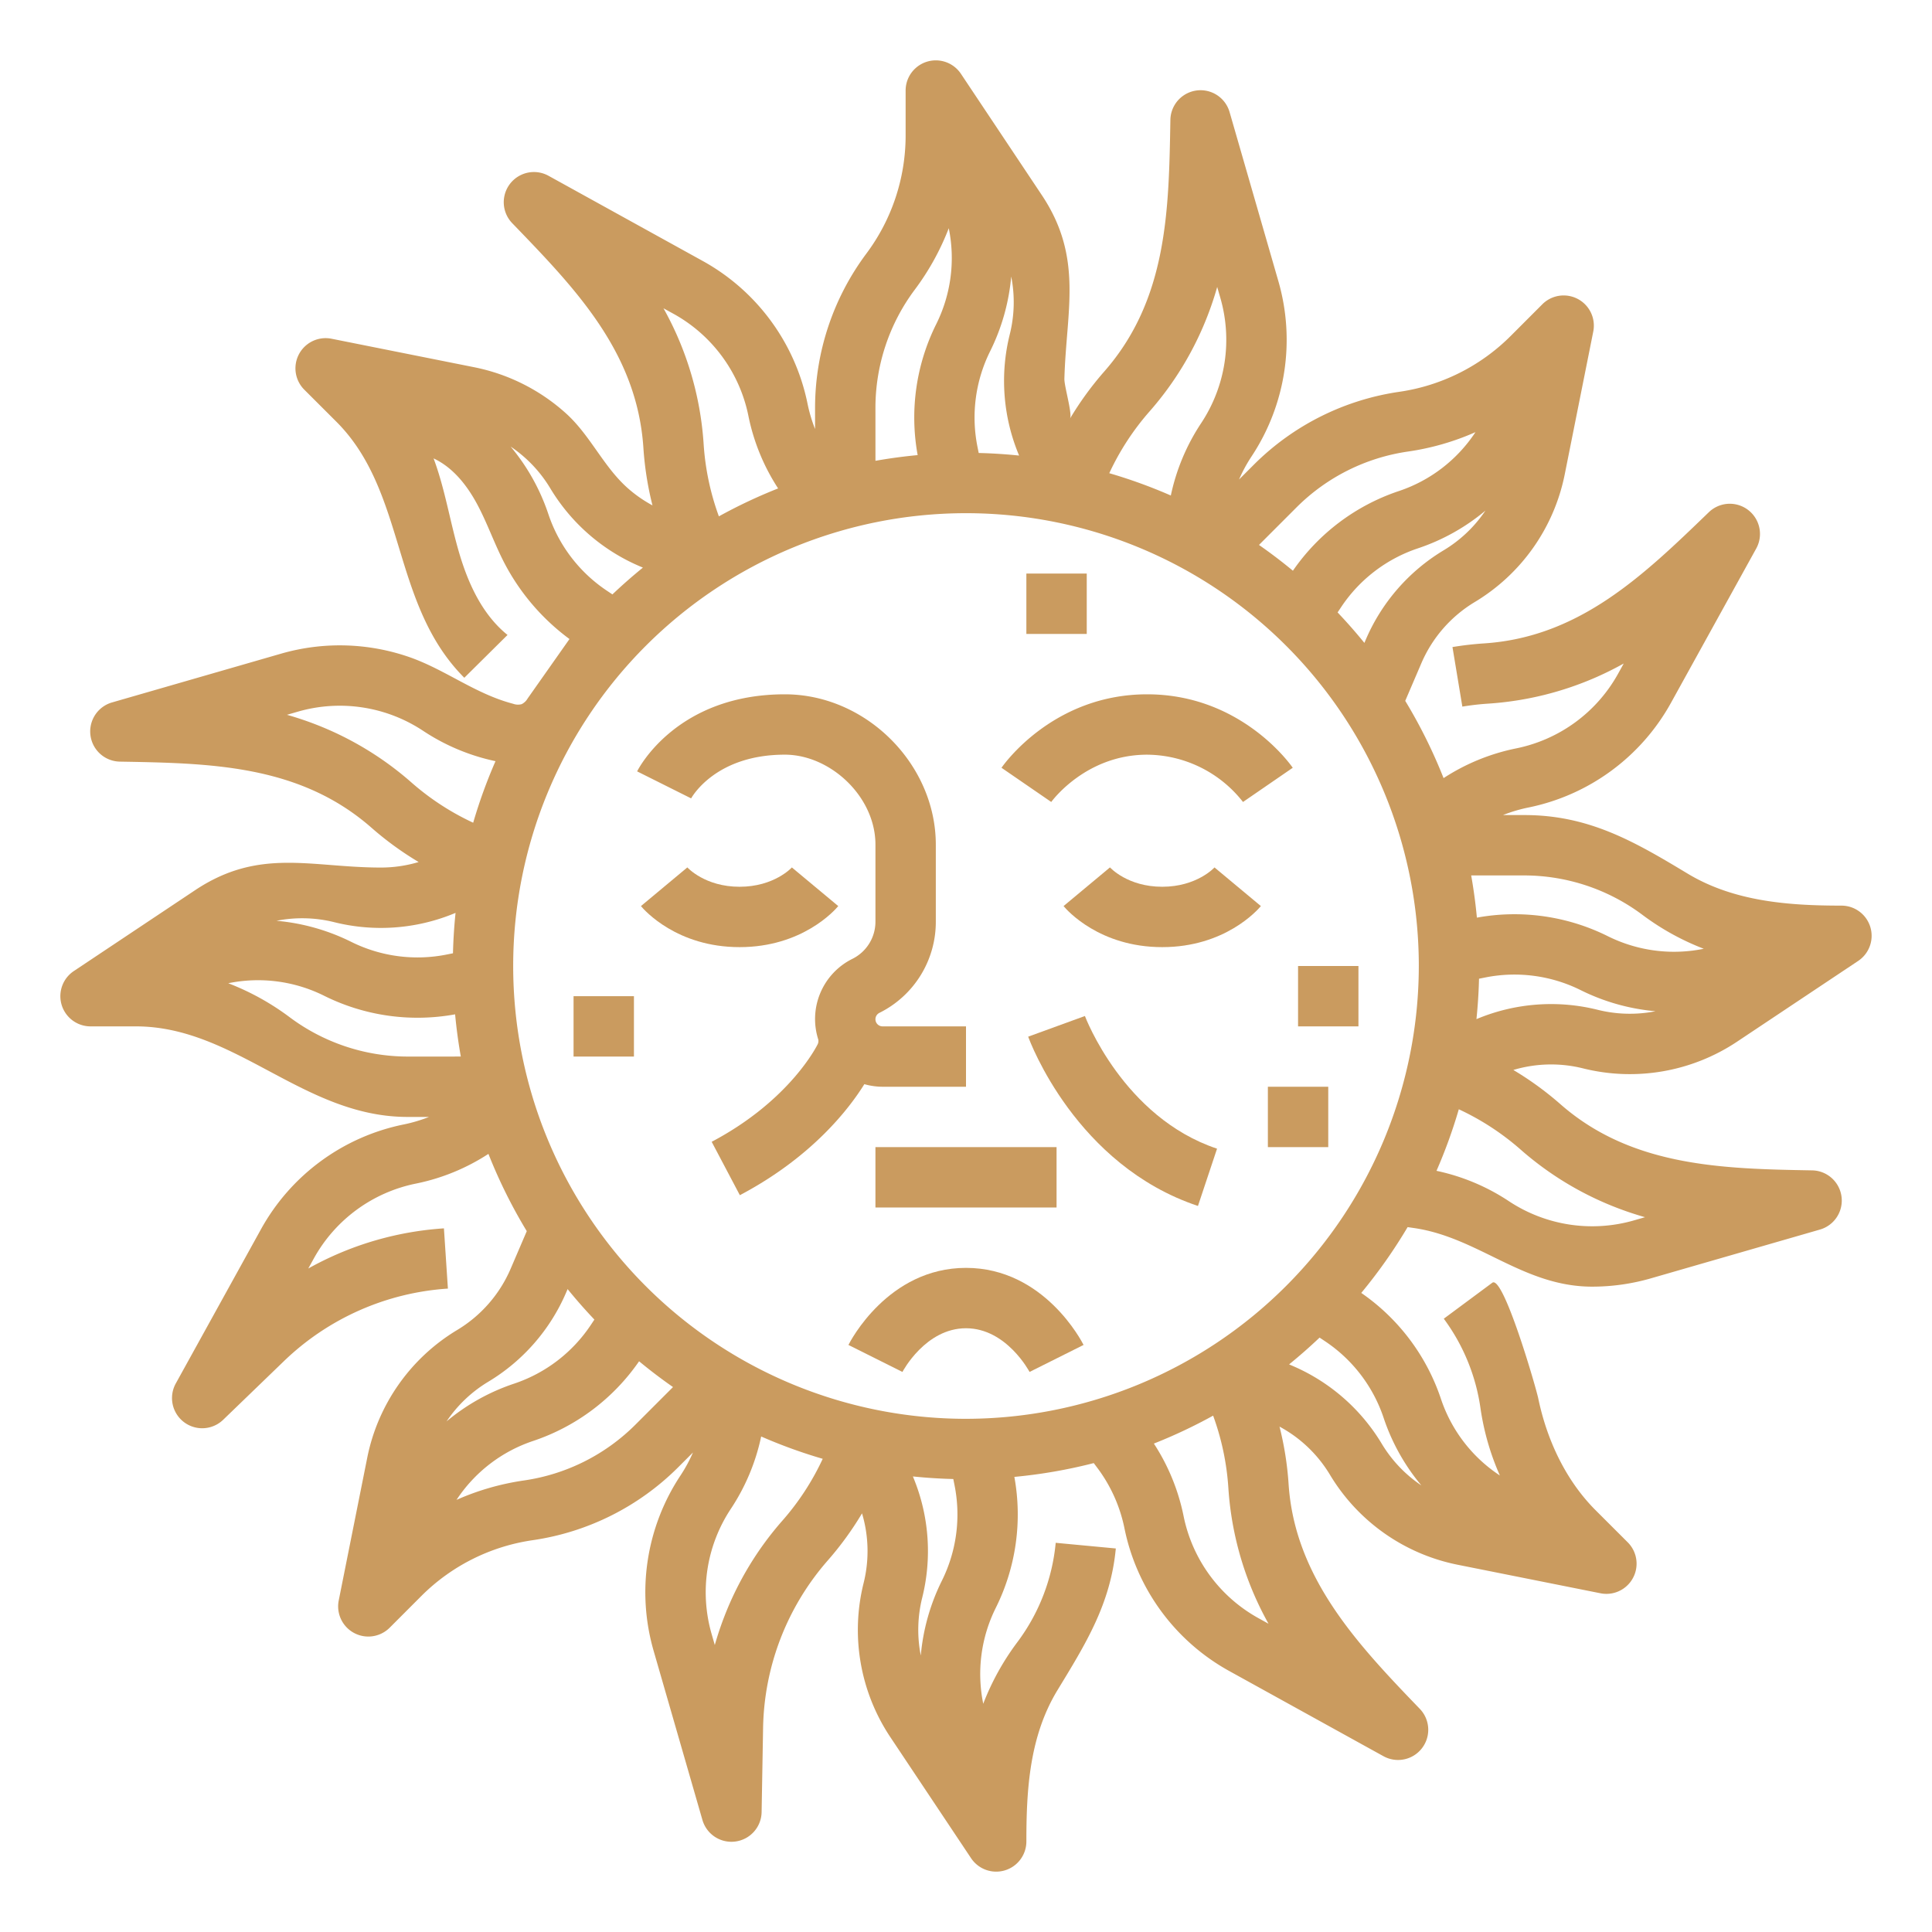 <?xml version="1.0" encoding="UTF-8" standalone="no"?>
<svg
   xmlns:dc="http://purl.org/dc/elements/1.1/"
   xmlns:cc="http://creativecommons.org/ns#"
   xmlns:rdf="http://www.w3.org/1999/02/22-rdf-syntax-ns#"
   xmlns:svg="http://www.w3.org/2000/svg"
   xmlns="http://www.w3.org/2000/svg"
   xmlns:sodipodi="http://sodipodi.sourceforge.net/DTD/sodipodi-0.dtd"
   xmlns:inkscape="http://www.inkscape.org/namespaces/inkscape"
   inkscape:version="1.0 (4035a4f, 2020-05-01)"
   sodipodi:docname="5619105 - element fortune mystical sun.svg"
   id="svg39"
   version="1.1"
   viewBox="0 0 512 512">
  <defs
     id="defs43" />
  <sodipodi:namedview
     inkscape:current-layer="Outline"
     inkscape:window-maximized="0"
     inkscape:window-y="23"
     inkscape:window-x="0"
     inkscape:cy="264.99824"
     inkscape:cx="252.4007"
     inkscape:zoom="1.1113281"
     showgrid="false"
     id="namedview41"
     inkscape:window-height="631"
     inkscape:window-width="1280"
     inkscape:pageshadow="2"
     inkscape:pageopacity="0"
     guidetolerance="10"
     gridtolerance="10"
     objecttolerance="10"
     borderopacity="1"
     bordercolor="#666666"
     pagecolor="#ffffff" />
  <title
     id="title10" />
  <desc
     id="desc12" />
  <g
     id="Outline">
    <path
       style="stroke:none;stroke-opacity:1;fill:#ca9b5f;fill-opacity:1"
       id="path14"
       d="M495.657,245.682A8,8,0,0,0,488,240c-14.011,0-28.476-1.078-40.761-8.482C433.2,223.06,421.142,216,404,216h-5.692A40.077,40.077,0,0,1,405,214.009a55.911,55.911,0,0,0,37.865-27.821l22.551-40.82a8,8,0,0,0-12.558-9.624c-17.119,16.517-34.121,33.086-59.547,34.763-2.8.183-5.624.51-8.39.968l2.618,15.785c2.247-.373,4.541-.638,6.821-.787a85.021,85.021,0,0,0,28.869-7.1q3.631-1.613,7.078-3.539l-1.45,2.624A39.943,39.943,0,0,1,401.8,198.331a55.288,55.288,0,0,0-19.239,7.879,135.6,135.6,0,0,0-10.16-20.477l4.263-9.946a35.066,35.066,0,0,1,14.193-16.259,51.194,51.194,0,0,0,23.807-33.781l7.57-37.89a8,8,0,0,0-13.5-7.22l-8.477,8.486a52.35,52.35,0,0,1-29.416,14.708,68.461,68.461,0,0,0-38.476,19.233l-4.008,4.012a39.871,39.871,0,0,1,3.321-6.125,55.979,55.979,0,0,0,7.1-46.449l-12.929-44.81a8,8,0,0,0-15.685,2.078c-.415,23.793-.691,47.5-17.524,66.682a84.81,84.81,0,0,0-9.086,12.492c.7-1.175-1.532-8.608-1.48-10.543.489-18.093,5.1-32.082-5.986-48.7l-21.43-32.139A8,8,0,0,0,240,24V36a52.306,52.306,0,0,1-10.4,31.2A68.437,68.437,0,0,0,216,108v5.692a40.106,40.106,0,0,1-1.991-6.69,55.926,55.926,0,0,0-27.821-37.865l-40.82-22.55a8,8,0,0,0-9.624,12.558C152.3,76.3,168.823,93.192,170.507,118.691a85.037,85.037,0,0,0,2.406,15.241,34.733,34.733,0,0,1-6.375-4.411c-6.582-5.742-10.019-14.064-16.516-19.943a51.333,51.333,0,0,0-24.274-12.243L87.857,89.766a8,8,0,0,0-7.22,13.5l8.486,8.476c18.721,18.7,14.453,48.383,33.924,67.874,0,0,10.775-10.675,11.454-11.346-6.693-5.4-10.449-13.645-12.861-21.9s-3.724-16.835-6.737-24.89c5.121,2.4,8.823,7.089,11.507,12.066s4.533,10.364,7.119,15.393a58.852,58.852,0,0,0,17.39,20.412l-11.093,15.757a3.8,3.8,0,0,1-1.575,1.5,3.7,3.7,0,0,1-2.248-.094c-9.9-2.584-17.626-8.8-27.054-12.213A56.149,56.149,0,0,0,74.5,173.224l-44.81,12.929a8,8,0,0,0,2.079,15.686c24.047.42,47.618.8,66.681,17.522a84.744,84.744,0,0,0,12.492,9.087,34.9,34.9,0,0,1-10,1.462c-18.51,0-32.19-5.357-49.238,6l-32.14,21.43A8,8,0,0,0,24,272H36c26.446,0,44.442,24,72,24h5.692A40.077,40.077,0,0,1,107,297.991a55.911,55.911,0,0,0-37.865,27.821l-22.551,40.82a8,8,0,0,0,12.559,9.624l16.089-15.529A69.1,69.1,0,0,1,118.7,341.492l-1.054-15.965a85.021,85.021,0,0,0-28.869,7.1q-3.632,1.613-7.078,3.539l1.45-2.624A39.943,39.943,0,0,1,110.2,313.669a55.288,55.288,0,0,0,19.239-7.879A135.532,135.532,0,0,0,139.6,326.269l-4.265,9.944a35.066,35.066,0,0,1-14.193,16.259,51.194,51.194,0,0,0-23.807,33.781l-7.57,37.89a8,8,0,0,0,13.5,7.22l8.477-8.486a52.319,52.319,0,0,1,29.416-14.708,68.461,68.461,0,0,0,38.476-19.233l4.008-4.012a39.917,39.917,0,0,1-3.321,6.125,55.979,55.979,0,0,0-7.1,46.449l12.929,44.81a8,8,0,0,0,7.68,5.783,8.232,8.232,0,0,0,1.058-.07,8,8,0,0,0,6.947-7.792l.391-22.349a69.161,69.161,0,0,1,17.133-44.332,84.81,84.81,0,0,0,9.086-12.492,34.96,34.96,0,0,1,.41,18.516,51.229,51.229,0,0,0,7.056,40.727l21.43,32.139A8,8,0,0,0,272,488c0-13.648.782-27.829,8.25-40.1,7.445-12.234,14.068-22.808,15.452-37.54l-15.93-1.5A52,52,0,0,1,269.6,435.2a67.763,67.763,0,0,0-9.031,16.314,39.312,39.312,0,0,1,3.336-25.436,55.5,55.5,0,0,0,4.911-34.686,135.234,135.234,0,0,0,21.039-3.658l.935,1.245a39.914,39.914,0,0,1,7.2,16.019,55.926,55.926,0,0,0,27.821,37.865l40.82,22.55a8,8,0,0,0,9.628-12.555c-16.411-17.025-33.127-34.71-34.767-59.549a84.948,84.948,0,0,0-2.406-15.241,34.642,34.642,0,0,1,6.374,4.411,35.019,35.019,0,0,1,7.01,8.379,51.193,51.193,0,0,0,33.781,23.807l37.891,7.569a7.907,7.907,0,0,0,1.569.157,8,8,0,0,0,5.651-13.662l-8.486-8.476c-7.983-7.983-12.94-18.7-15.224-29.666-.634-3.045-9.282-32.786-12.179-30.646l-12.854,9.53a52.212,52.212,0,0,1,9.711,23.632,68.087,68.087,0,0,0,5.148,17.914,39.139,39.139,0,0,1-15.629-20.344,55.5,55.5,0,0,0-21.1-28.034A136.711,136.711,0,0,0,373.032,325.2l1.6.229c17.115,2.44,28.988,15.548,47.313,15.547a56.089,56.089,0,0,0,15.55-2.2l44.81-12.929a8,8,0,0,0-2.078-15.686c-23.524-.413-47.737-.9-66.682-17.522a84.744,84.744,0,0,0-12.492-9.087,34.96,34.96,0,0,1,18.516-.41,51.223,51.223,0,0,0,40.726-7.056l32.14-21.43A8,8,0,0,0,495.657,245.682Zm-113.035-99.87a51.062,51.062,0,0,0-20.665,23.675l-.38.888q-3.394-4.176-7.1-8.078l1.006-1.508a39.433,39.433,0,0,1,20.245-15.46,55.03,55.03,0,0,0,17.924-10.009A35.129,35.129,0,0,1,382.622,145.812Zm-38.945-11.435A52.365,52.365,0,0,1,373.1,119.669a68.092,68.092,0,0,0,17.914-5.148,39.131,39.131,0,0,1-20.345,15.628,55.507,55.507,0,0,0-28.035,21.1q-4.345-3.6-8.99-6.835Zm-39.013-25.37a84.651,84.651,0,0,0,15.387-25.422q1.439-3.718,2.519-7.536l.833,2.889a39.994,39.994,0,0,1-5.073,33.185,55.442,55.442,0,0,0-8.049,19.192,135.022,135.022,0,0,0-16.312-5.914A68.527,68.527,0,0,1,304.664,109.007ZM262.4,93.078a55.482,55.482,0,0,0,5.582-19.8,35.133,35.133,0,0,1-.368,15.274,51.011,51.011,0,0,0,2.124,31.352l.329.823q-5.3-.547-10.7-.682l-.344-1.723A39.425,39.425,0,0,1,262.4,93.078ZM232,108a52.339,52.339,0,0,1,10.4-31.2,67.763,67.763,0,0,0,9.031-16.314A39.312,39.312,0,0,1,248.1,85.922a55.5,55.5,0,0,0-4.911,34.686q-5.661.532-11.184,1.513ZM178.456,83.145A39.955,39.955,0,0,1,198.332,110.2a55.237,55.237,0,0,0,7.878,19.24,135.368,135.368,0,0,0-15.7,7.4,68.728,68.728,0,0,1-4.041-19.195,85.038,85.038,0,0,0-7.1-28.87q-1.613-3.631-3.539-7.077ZM145.33,136.27a55.013,55.013,0,0,0-10.011-17.925,35.139,35.139,0,0,1,10.493,11.034,51.051,51.051,0,0,0,23.676,20.664l.887.38q-4.176,3.393-8.078,7.1l-1.507-1.006A39.429,39.429,0,0,1,145.33,136.27ZM88.549,244.381a51.022,51.022,0,0,0,31.353-2.123l.823-.329q-.547,5.293-.682,10.7l-1.721.345A39.431,39.431,0,0,1,93.077,249.6a55.483,55.483,0,0,0-19.8-5.582A35.124,35.124,0,0,1,88.549,244.381ZM108,280a52.34,52.34,0,0,1-31.2-10.4,67.707,67.707,0,0,0-16.313-9.032A39.309,39.309,0,0,1,85.922,263.9a55.506,55.506,0,0,0,34.686,4.911q.532,5.661,1.513,11.184Zm17.4-61.969a68.552,68.552,0,0,1-16.395-10.695,84.641,84.641,0,0,0-25.421-15.388q-3.718-1.437-7.536-2.517l2.888-.834a40.006,40.006,0,0,1,33.186,5.073,55.462,55.462,0,0,0,19.192,8.049A135.022,135.022,0,0,0,125.4,218.031Zm3.977,148.157a51.062,51.062,0,0,0,20.665-23.675l.38-.888q3.393,4.176,7.1,8.078l-1.006,1.508a39.433,39.433,0,0,1-20.245,15.46,54.993,54.993,0,0,0-17.924,10.009A35.129,35.129,0,0,1,129.378,366.188Zm38.945,11.435A52.365,52.365,0,0,1,138.9,392.331a68.092,68.092,0,0,0-17.914,5.148,39.131,39.131,0,0,1,20.345-15.628,55.507,55.507,0,0,0,28.035-21.1q4.345,3.6,8.99,6.835Zm39.013,25.37a84.651,84.651,0,0,0-15.387,25.422q-1.439,3.719-2.519,7.536l-.833-2.889a39.994,39.994,0,0,1,5.073-33.185,55.442,55.442,0,0,0,8.049-19.192,135.2,135.2,0,0,0,16.312,5.915A68.541,68.541,0,0,1,207.336,402.993ZM249.6,418.922a55.482,55.482,0,0,0-5.582,19.8,35.133,35.133,0,0,1,.368-15.274,51.008,51.008,0,0,0-2.124-31.351l-.329-.824q5.3.548,10.7.682l.344,1.723A39.425,39.425,0,0,1,249.6,418.922Zm83.949,9.933A39.955,39.955,0,0,1,313.668,401.8a55.237,55.237,0,0,0-7.878-19.24,135.368,135.368,0,0,0,15.7-7.4,68.72,68.72,0,0,1,4.041,19.2,85.038,85.038,0,0,0,7.1,28.87q1.613,3.632,3.539,7.077ZM366.67,375.73a55,55,0,0,0,10.011,17.924,35.125,35.125,0,0,1-10.493-11.033,51.051,51.051,0,0,0-23.676-20.664l-.887-.38q4.176-3.393,8.078-7.1l1.507,1.006A39.429,39.429,0,0,1,366.67,375.73ZM256,376A120,120,0,1,1,376,256,120.136,120.136,0,0,1,256,376Zm146.994-71.336a84.641,84.641,0,0,0,25.421,15.388q3.719,1.437,7.536,2.517l-2.889.834a40,40,0,0,1-33.185-5.073,55.462,55.462,0,0,0-19.192-8.049,135.022,135.022,0,0,0,5.914-16.312A68.552,68.552,0,0,1,402.994,304.664Zm20.457-37.045a51.022,51.022,0,0,0-31.353,2.123l-.823.329q.548-5.294.682-10.7l1.721-.345a39.43,39.43,0,0,1,25.245,3.381,55.472,55.472,0,0,0,19.8,5.582A35.134,35.134,0,0,1,423.451,267.619ZM443.62,252.23a39.435,39.435,0,0,1-17.542-4.135,55.507,55.507,0,0,0-34.686-4.912q-.533-5.659-1.513-11.183H404a52.34,52.34,0,0,1,31.2,10.4,67.688,67.688,0,0,0,16.313,9.032A39.324,39.324,0,0,1,443.62,252.23Z" />
    <path
       style="fill:#ca9b5f;fill-opacity:1"
       id="path16"
       d="M233.889,288H256V272H233.889a1.889,1.889,0,0,1-.845-3.578A26.907,26.907,0,0,0,248,244.223V223.852C248,202.481,229.5,184,208,184c-28.615,0-38.738,19.589-39.155,20.422l14.31,7.156-.053.1c.257-.478,6.51-11.683,24.9-11.683,12,0,24,11.061,24,23.852v20.371a10.992,10.992,0,0,1-6.113,9.888,17.806,17.806,0,0,0-9.038,21.381,1.987,1.987,0,0,1-.117,1.165c-.069.148-7.158,14.864-28.133,25.935l7.469,14.15c19.192-10.13,28.993-22.989,32.991-29.423A17.789,17.789,0,0,0,233.889,288Z" />
    <path
       style="fill:#ca9b5f;fill-opacity:1"
       id="path18"
       d="M304,184c-24.922,0-38.046,18.673-38.592,19.468l13.184,9.064C278.679,212.407,287.665,200,304,200a32.546,32.546,0,0,1,25.408,12.532l13.184-9.064C342.046,202.673,328.922,184,304,184Z" />
    <path
       style="fill:#ca9b5f;fill-opacity:1"
       id="path20"
       d="M256,336c-20.706,0-30.738,19.589-31.155,20.422l14.31,7.156C239.213,363.462,245.245,352,256,352c10.738,0,16.808,11.507,16.845,11.578l14.31-7.156C286.738,355.589,276.706,336,256,336Z" />
    <path
       style="fill:#ca9b5f;fill-opacity:1"
       id="path22"
       d="M222.146,240.123l-12.292-10.242c-.042.051-4.68,5.121-13.854,5.121-9.148,0-13.752-5.013-13.944-5.227l.09.106-12.292,10.242C170.782,241.237,179.4,251,196,251S221.218,241.237,222.146,240.123Z" />
    <path
       style="fill:#ca9b5f;fill-opacity:1"
       id="path24"
       d="M308,235c-9.148,0-13.752-5.013-13.944-5.227l.09.106-12.292,10.242C282.782,241.237,291.4,251,308,251s25.218-9.765,26.146-10.879l-12.292-10.242C321.812,229.932,317.174,235,308,235Z" />
    <path
       style="fill:#ca9b5f;fill-opacity:1"
       id="path26"
       d="M287.513,269.251l-15.034,5.477c.5,1.386,12.691,34.094,44.991,44.862l5.06-15.18C297.7,296.132,287.612,269.519,287.513,269.251Z" />
    <rect
       style="fill:#ca9b5f;fill-opacity:1"
       id="rect28"
       y="304"
       x="232"
       width="48"
       height="16" />
    <rect
       style="fill:#ca9b5f;fill-opacity:1"
       id="rect30"
       y="152"
       x="272"
       width="16"
       height="16" />
    <rect
       style="fill:#ca9b5f;fill-opacity:1"
       id="rect32"
       y="256"
       x="344"
       width="16"
       height="16" />
    <rect
       style="fill:#ca9b5f;fill-opacity:1"
       id="rect34"
       y="264"
       x="152"
       width="16"
       height="16" />
    <rect
       style="fill:#ca9b5f;fill-opacity:1"
       id="rect36"
       y="288"
       x="336"
       width="16"
       height="16" />
  </g>
</svg>
